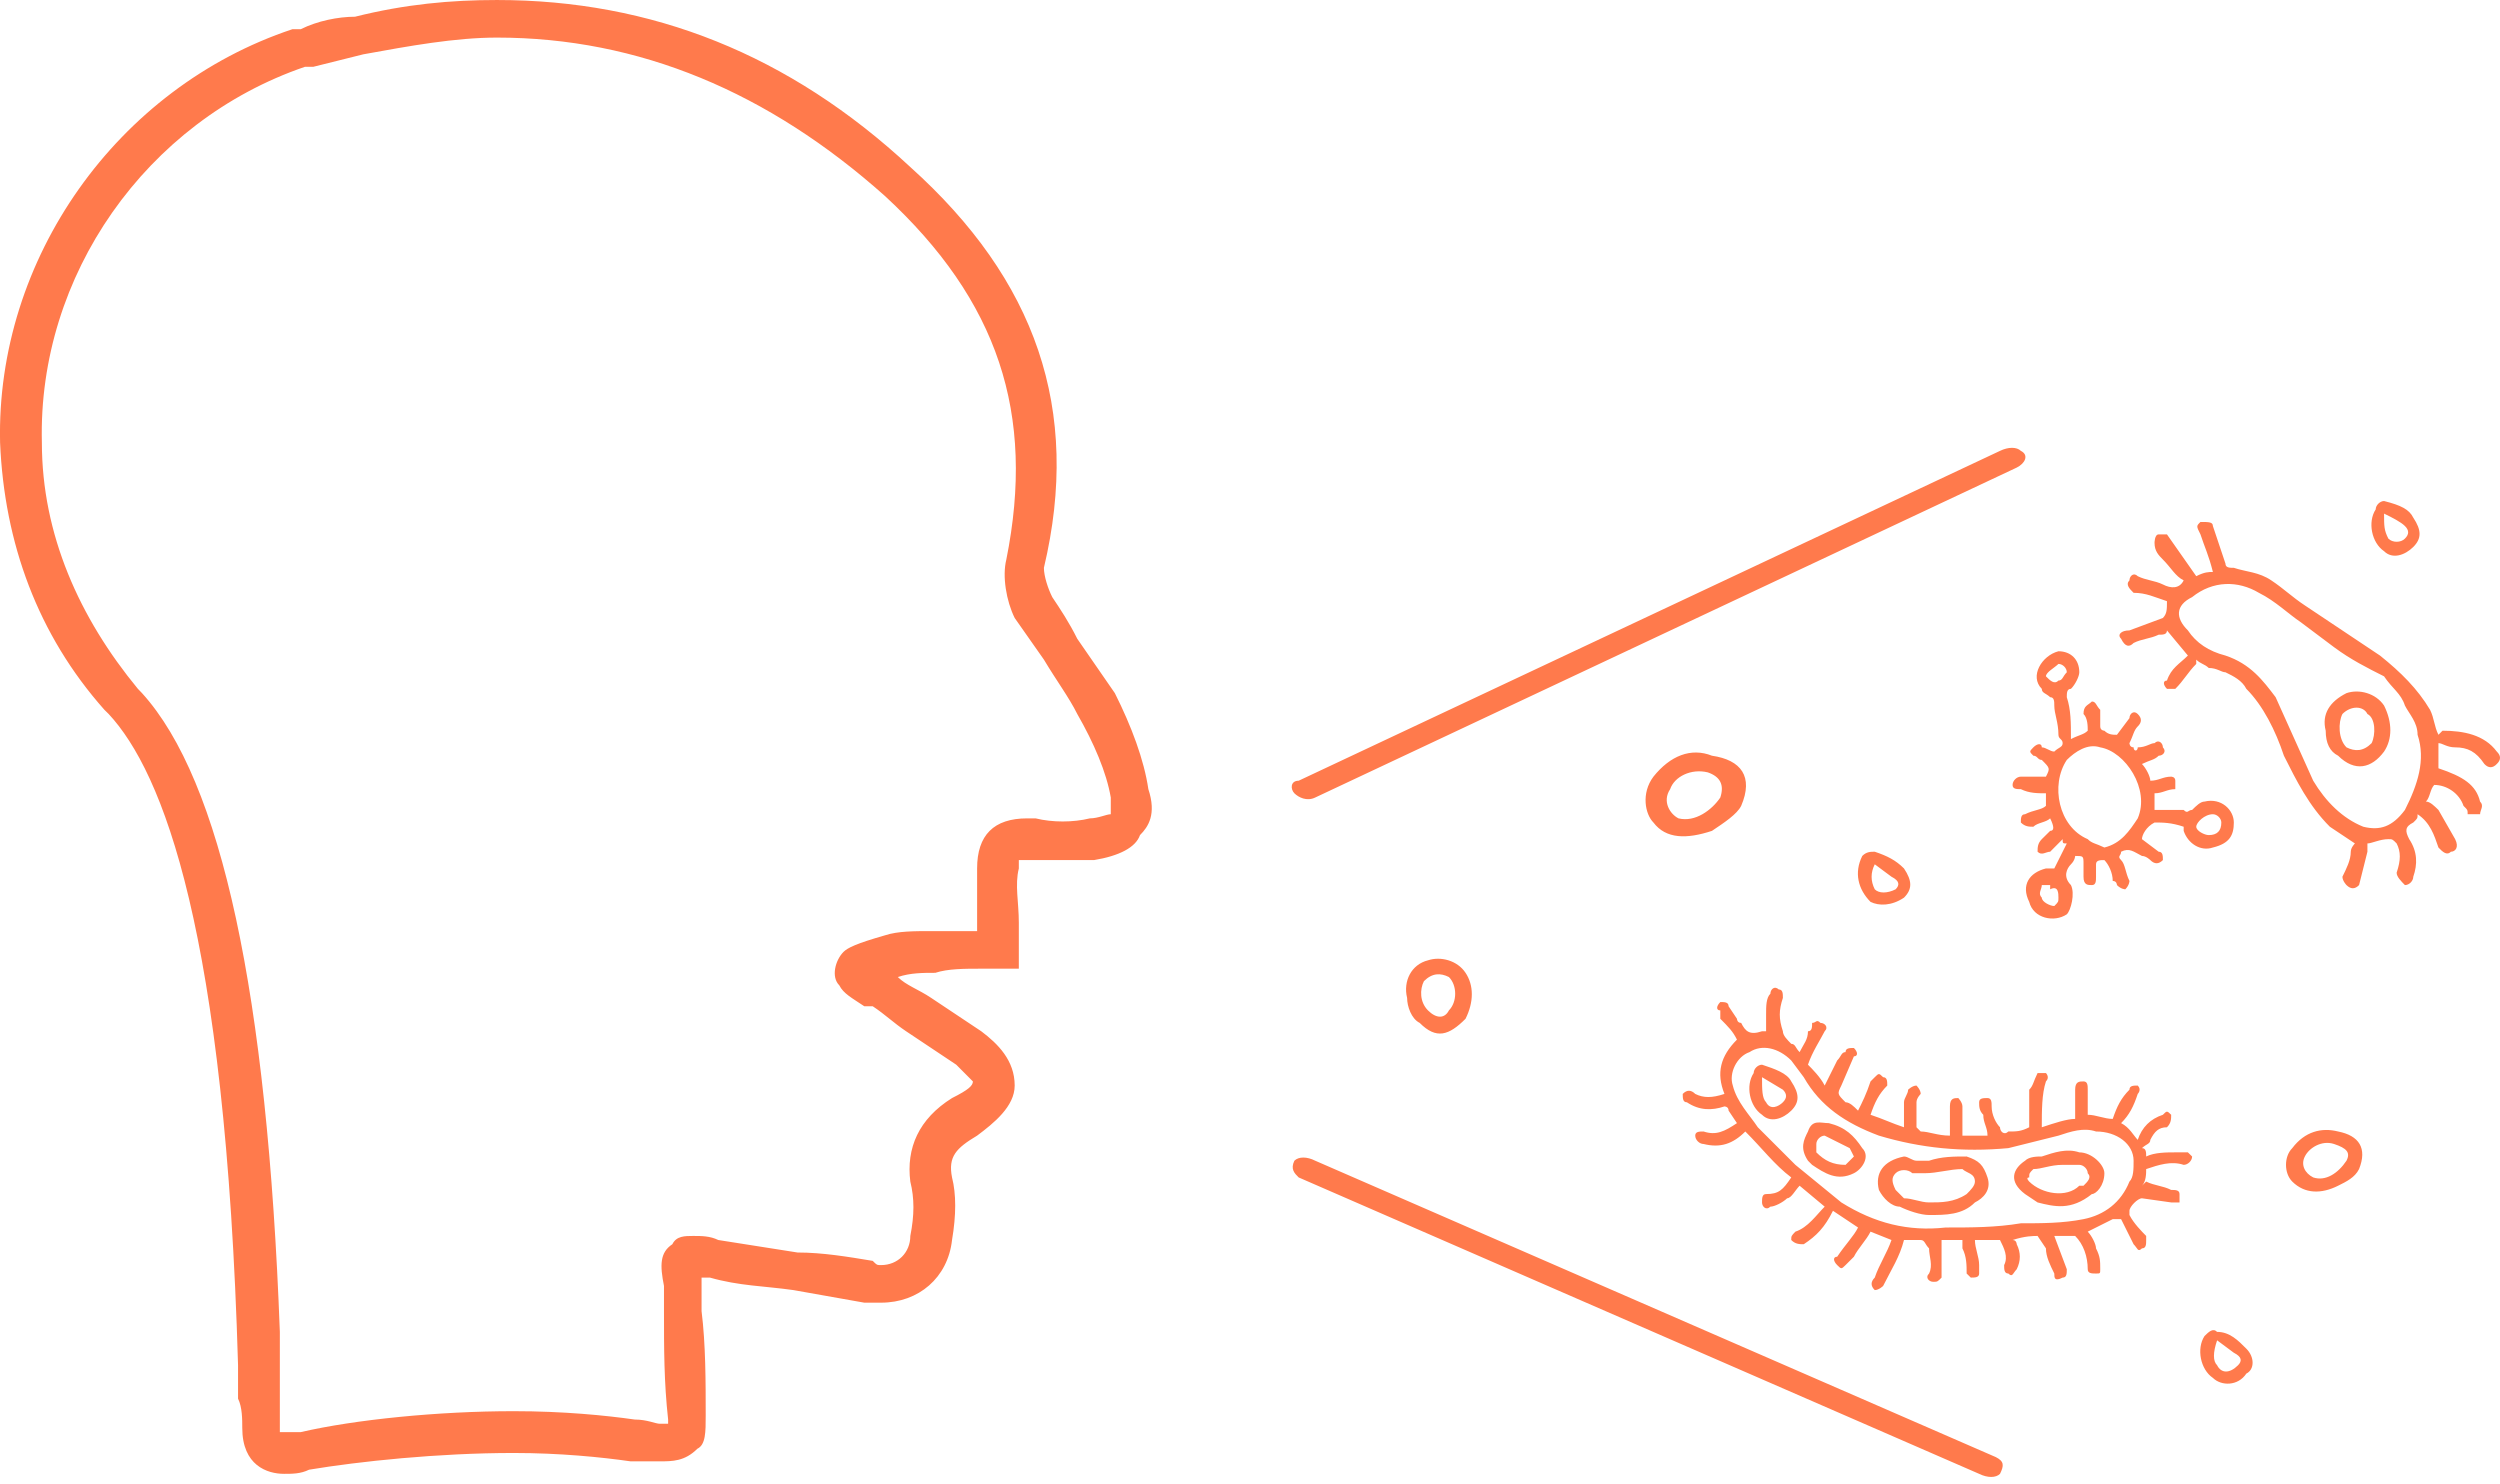 <svg width="50" height="29.688" version="1.1"
  xmlns="http://www.w3.org/2000/svg" viewBox="0 0 32 19">
  <path fill="#FF7A4C" transform="translate(0, 0)" d="M3.636,18.865C3.421,18.865,3.101,18.758,3.101,18.277C3.101,18.17,3.101,18.01,3.047,17.903C3.047,17.903,3.047,17.475,3.047,17.475C2.887,11.918,2.085,9.886,1.391,9.139C1.391,9.139,1.337,9.086,1.337,9.086C0.482,8.124,0.055,6.948,0.001,5.665C-0.052,3.313,1.498,1.122,3.742,0.374C3.742,0.374,3.849,0.374,3.849,0.374C4.063,0.267,4.33,0.214,4.544,0.214C5.185,0.053,5.773,0,6.361,0C8.339,0,10.101,0.695,11.652,2.138C13.256,3.581,13.843,5.238,13.362,7.268C13.362,7.375,13.415,7.536,13.469,7.643C13.576,7.803,13.682,7.962,13.789,8.176C13.789,8.176,14.27,8.872,14.27,8.872C14.484,9.298,14.644,9.727,14.699,10.101C14.805,10.422,14.699,10.582,14.592,10.689C14.537,10.848,14.324,10.956,14.003,11.009C14.003,11.009,13.041,11.009,13.041,11.009C13.041,11.009,13.041,11.116,13.041,11.116C12.988,11.329,13.041,11.544,13.041,11.811C13.041,11.811,13.041,12.399,13.041,12.399C13.041,12.399,12.56,12.399,12.56,12.399C12.346,12.399,12.133,12.399,11.972,12.452C11.812,12.452,11.652,12.452,11.492,12.506C11.598,12.612,11.759,12.665,11.919,12.773C11.919,12.773,12.56,13.2,12.56,13.2C12.774,13.361,12.988,13.574,12.988,13.895C12.988,14.162,12.721,14.376,12.507,14.536C12.24,14.696,12.133,14.803,12.186,15.071C12.24,15.284,12.24,15.552,12.186,15.872C12.133,16.353,11.759,16.674,11.278,16.674C11.278,16.674,11.063,16.674,11.063,16.674C11.063,16.674,10.156,16.513,10.156,16.513C9.782,16.46,9.461,16.46,9.087,16.353C9.087,16.353,8.98,16.353,8.98,16.353C8.98,16.353,8.98,16.782,8.98,16.782C9.033,17.208,9.033,17.689,9.033,18.117C9.033,18.331,9.033,18.492,8.926,18.544C8.765,18.705,8.606,18.705,8.446,18.705C8.446,18.705,8.071,18.705,8.071,18.705C7.696,18.651,7.163,18.598,6.575,18.598C5.612,18.598,4.598,18.705,3.956,18.812C3.849,18.865,3.742,18.865,3.636,18.865C3.636,18.865,3.636,18.865,3.636,18.865C3.636,18.865,3.636,18.865,3.636,18.865M3.582,18.331C3.582,18.331,3.636,18.331,3.636,18.331C3.636,18.331,3.849,18.331,3.849,18.331C4.544,18.17,5.612,18.063,6.575,18.063C7.215,18.063,7.751,18.117,8.125,18.17C8.284,18.17,8.391,18.224,8.446,18.224C8.446,18.224,8.552,18.224,8.552,18.224C8.552,18.224,8.552,18.17,8.552,18.17C8.499,17.689,8.499,17.263,8.499,16.782C8.499,16.782,8.499,16.46,8.499,16.46C8.446,16.193,8.446,16.032,8.606,15.926C8.658,15.82,8.765,15.82,8.873,15.82C8.98,15.82,9.087,15.82,9.194,15.872C9.194,15.872,10.209,16.032,10.209,16.032C10.53,16.032,10.85,16.086,11.171,16.139C11.224,16.193,11.224,16.193,11.278,16.193C11.492,16.193,11.652,16.032,11.652,15.82C11.705,15.552,11.705,15.338,11.652,15.124C11.598,14.696,11.759,14.322,12.186,14.055C12.4,13.948,12.453,13.895,12.453,13.842C12.453,13.842,12.4,13.788,12.24,13.628C12.24,13.628,11.598,13.2,11.598,13.2C11.438,13.093,11.331,12.986,11.171,12.88C11.171,12.88,11.063,12.88,11.063,12.88C10.904,12.773,10.797,12.719,10.743,12.612C10.636,12.506,10.69,12.292,10.797,12.184C10.85,12.132,10.957,12.078,11.331,11.971C11.492,11.918,11.705,11.918,11.919,11.918C11.919,11.918,12.507,11.918,12.507,11.918C12.507,11.918,12.507,11.811,12.507,11.811C12.507,11.811,12.507,11.116,12.507,11.116C12.507,10.689,12.721,10.475,13.148,10.475C13.148,10.475,13.256,10.475,13.256,10.475C13.469,10.528,13.736,10.528,13.95,10.475C14.056,10.475,14.163,10.422,14.218,10.422C14.218,10.422,14.218,10.208,14.218,10.208C14.163,9.886,14.003,9.512,13.789,9.139C13.682,8.924,13.522,8.711,13.362,8.443C13.362,8.443,12.988,7.91,12.988,7.91C12.881,7.695,12.827,7.375,12.881,7.162C13.256,5.291,12.774,3.848,11.331,2.512C9.835,1.176,8.177,0.481,6.361,0.481C5.827,0.481,5.239,0.588,4.651,0.695C4.651,0.695,4.01,0.855,4.01,0.855C4.01,0.855,3.903,0.855,3.903,0.855C1.872,1.55,0.482,3.527,0.536,5.665C0.536,6.84,1.017,7.91,1.765,8.817C1.765,8.817,1.818,8.872,1.818,8.872C2.834,9.993,3.421,12.719,3.582,17.048C3.582,17.048,3.582,17.475,3.582,17.475C3.582,17.475,3.582,18.277,3.582,18.277C3.582,18.277,3.582,18.331,3.582,18.331C3.582,18.331,3.582,18.331,3.582,18.331C3.582,18.331,3.582,18.331,3.582,18.331M16.568,10.154C16.516,10.101,16.516,9.993,16.623,9.993C16.623,9.993,25.6,5.771,25.6,5.771C25.707,5.719,25.814,5.719,25.867,5.771C25.974,5.825,25.921,5.932,25.814,5.985C25.814,5.985,16.835,10.208,16.835,10.208C16.729,10.26,16.623,10.208,16.568,10.154C16.568,10.154,16.568,10.154,16.568,10.154C16.568,10.154,16.568,10.154,16.568,10.154M16.568,14.857C16.516,14.964,16.568,15.017,16.623,15.071C16.623,15.071,25.333,18.865,25.333,18.865C25.44,18.918,25.547,18.918,25.6,18.865C25.653,18.758,25.653,18.705,25.547,18.651C25.547,18.651,16.835,14.857,16.835,14.857C16.729,14.803,16.623,14.803,16.568,14.857C16.568,14.857,16.568,14.857,16.568,14.857C16.568,14.857,16.568,14.857,16.568,14.857M18.011,12.773C17.958,12.559,18.065,12.345,18.278,12.292C18.439,12.238,18.653,12.292,18.759,12.452C18.866,12.612,18.866,12.826,18.759,13.04C18.546,13.254,18.385,13.307,18.172,13.093C18.065,13.04,18.011,12.88,18.011,12.773C18.011,12.773,18.011,12.773,18.011,12.773C18.011,12.773,18.011,12.773,18.011,12.773M18.546,12.506C18.439,12.452,18.333,12.452,18.226,12.559C18.172,12.665,18.172,12.826,18.278,12.933C18.385,13.04,18.492,13.04,18.546,12.933C18.653,12.826,18.653,12.612,18.546,12.506C18.546,12.506,18.546,12.506,18.546,12.506C18.546,12.506,18.546,12.506,18.546,12.506M21.913,10.635C21.592,10.741,21.325,10.741,21.164,10.528C21.058,10.422,21.004,10.154,21.164,9.941C21.378,9.673,21.645,9.566,21.913,9.673C22.287,9.727,22.447,9.941,22.287,10.315C22.233,10.422,22.073,10.528,21.913,10.635C21.913,10.635,21.913,10.635,21.913,10.635C21.913,10.635,21.913,10.635,21.913,10.635M21.378,10.101C21.272,10.26,21.378,10.422,21.485,10.475C21.699,10.528,21.913,10.367,22.02,10.208C22.073,10.047,22.02,9.941,21.859,9.886C21.645,9.834,21.432,9.941,21.378,10.101C21.378,10.101,21.378,10.101,21.378,10.101C21.378,10.101,21.378,10.101,21.378,10.101M25.119,15.872C25.119,15.872,24.852,15.872,24.852,15.872C24.852,15.872,24.852,16.193,24.852,16.193C24.852,16.193,24.852,16.353,24.852,16.353C24.799,16.407,24.799,16.407,24.745,16.407C24.692,16.407,24.638,16.353,24.692,16.301C24.745,16.193,24.692,16.086,24.692,15.979C24.638,15.926,24.638,15.872,24.585,15.872C24.585,15.872,24.371,15.872,24.371,15.872C24.317,16.086,24.211,16.246,24.104,16.46C24.104,16.46,24.05,16.513,23.997,16.513C23.943,16.46,23.943,16.407,23.997,16.353C24.05,16.193,24.157,16.032,24.211,15.872C24.211,15.872,23.943,15.765,23.943,15.765C23.89,15.872,23.783,15.979,23.73,16.086C23.73,16.086,23.623,16.193,23.623,16.193C23.569,16.246,23.569,16.246,23.516,16.193C23.462,16.139,23.462,16.086,23.516,16.086C23.623,15.926,23.73,15.82,23.783,15.712C23.783,15.712,23.462,15.498,23.462,15.498C23.356,15.712,23.249,15.82,23.088,15.926C23.035,15.926,22.981,15.926,22.928,15.872C22.928,15.82,22.928,15.82,22.981,15.765C23.142,15.712,23.249,15.552,23.356,15.445C23.356,15.445,23.035,15.177,23.035,15.177C22.981,15.231,22.928,15.338,22.875,15.338C22.821,15.391,22.714,15.445,22.661,15.445C22.606,15.498,22.554,15.445,22.554,15.391C22.554,15.338,22.554,15.284,22.606,15.284C22.768,15.284,22.821,15.231,22.928,15.071C22.714,14.91,22.554,14.696,22.34,14.483C22.18,14.643,22.02,14.696,21.806,14.643C21.752,14.643,21.699,14.59,21.699,14.536C21.699,14.483,21.752,14.483,21.806,14.483C21.966,14.536,22.073,14.483,22.233,14.376C22.233,14.376,22.126,14.216,22.126,14.216C22.126,14.162,22.073,14.162,22.073,14.162C21.913,14.216,21.752,14.216,21.592,14.109C21.539,14.109,21.539,14.055,21.539,14.002C21.592,13.948,21.645,13.948,21.699,14.002C21.806,14.055,21.913,14.055,22.073,14.002C21.966,13.735,22.02,13.521,22.233,13.307C22.18,13.2,22.126,13.147,22.02,13.04C22.02,13.04,22.02,12.933,22.02,12.933C21.966,12.933,21.966,12.88,22.02,12.826C22.073,12.826,22.126,12.826,22.126,12.88C22.126,12.88,22.233,13.04,22.233,13.04C22.233,13.04,22.233,13.093,22.287,13.093C22.34,13.2,22.394,13.254,22.554,13.2C22.554,13.2,22.606,13.2,22.606,13.2C22.606,13.2,22.606,12.986,22.606,12.986C22.606,12.88,22.606,12.773,22.661,12.719C22.661,12.665,22.714,12.612,22.768,12.665C22.821,12.665,22.821,12.719,22.821,12.773C22.768,12.933,22.768,13.04,22.821,13.2C22.821,13.254,22.875,13.307,22.928,13.361C22.981,13.361,22.981,13.414,23.035,13.467C23.088,13.361,23.142,13.307,23.142,13.2C23.195,13.2,23.195,13.147,23.195,13.093C23.249,13.093,23.249,13.04,23.302,13.093C23.356,13.093,23.409,13.147,23.356,13.2C23.302,13.307,23.195,13.467,23.142,13.628C23.195,13.681,23.302,13.788,23.356,13.895C23.356,13.895,23.516,13.574,23.516,13.574C23.569,13.521,23.569,13.467,23.623,13.467C23.623,13.414,23.676,13.414,23.73,13.414C23.783,13.467,23.783,13.521,23.73,13.521C23.73,13.521,23.569,13.895,23.569,13.895C23.516,14.002,23.516,14.002,23.623,14.109C23.676,14.109,23.73,14.162,23.783,14.216C23.837,14.109,23.89,14.002,23.943,13.842C23.943,13.842,23.997,13.788,23.997,13.788C24.05,13.735,24.05,13.735,24.104,13.788C24.157,13.788,24.157,13.842,24.157,13.895C24.05,14.002,23.997,14.109,23.943,14.269C24.104,14.322,24.211,14.376,24.371,14.429C24.371,14.429,24.371,14.109,24.371,14.109C24.371,14.055,24.424,14.002,24.424,13.948C24.424,13.948,24.478,13.895,24.531,13.895C24.531,13.895,24.585,13.948,24.585,14.002C24.585,14.002,24.531,14.055,24.531,14.109C24.531,14.109,24.531,14.429,24.531,14.429C24.531,14.429,24.585,14.483,24.585,14.483C24.692,14.483,24.799,14.536,24.959,14.536C24.959,14.536,24.959,14.162,24.959,14.162C24.959,14.055,25.012,14.055,25.066,14.055C25.066,14.055,25.119,14.109,25.119,14.162C25.119,14.162,25.119,14.536,25.119,14.536C25.119,14.536,25.44,14.536,25.44,14.536C25.44,14.429,25.386,14.376,25.386,14.269C25.333,14.216,25.333,14.162,25.333,14.109C25.333,14.055,25.386,14.055,25.44,14.055C25.493,14.055,25.493,14.109,25.493,14.162C25.493,14.269,25.547,14.376,25.6,14.429C25.6,14.483,25.653,14.536,25.707,14.483C25.814,14.483,25.867,14.483,25.974,14.429C25.974,14.429,25.974,13.948,25.974,13.948C26.027,13.895,26.027,13.842,26.081,13.735C26.081,13.735,26.188,13.735,26.188,13.735C26.188,13.735,26.242,13.788,26.188,13.842C26.135,14.002,26.135,14.216,26.135,14.429C26.295,14.376,26.455,14.322,26.562,14.322C26.562,14.322,26.562,13.948,26.562,13.948C26.562,13.842,26.615,13.842,26.669,13.842C26.723,13.842,26.723,13.895,26.723,13.948C26.723,13.948,26.723,14.269,26.723,14.269C26.829,14.269,26.936,14.322,27.043,14.322C27.097,14.162,27.15,14.055,27.257,13.948C27.257,13.895,27.31,13.895,27.363,13.895C27.417,13.948,27.363,14.002,27.363,14.002C27.31,14.162,27.257,14.269,27.15,14.376C27.257,14.429,27.31,14.536,27.363,14.59C27.417,14.429,27.524,14.322,27.685,14.269C27.737,14.216,27.737,14.216,27.791,14.269C27.791,14.322,27.791,14.376,27.737,14.429C27.631,14.429,27.578,14.483,27.524,14.59C27.524,14.643,27.471,14.643,27.417,14.696C27.471,14.696,27.471,14.75,27.471,14.803C27.578,14.75,27.737,14.75,27.844,14.75C27.844,14.75,28.005,14.75,28.005,14.75C28.005,14.75,28.059,14.803,28.059,14.803C28.059,14.857,28.005,14.91,27.951,14.91C27.791,14.857,27.631,14.91,27.471,14.964C27.471,15.017,27.471,15.124,27.417,15.177C27.417,15.177,27.471,15.124,27.471,15.124C27.578,15.177,27.685,15.177,27.791,15.231C27.844,15.231,27.898,15.231,27.898,15.284C27.898,15.284,27.898,15.391,27.898,15.391C27.898,15.391,27.791,15.391,27.791,15.391C27.791,15.391,27.417,15.338,27.417,15.338C27.363,15.338,27.257,15.445,27.257,15.498C27.257,15.498,27.257,15.552,27.257,15.552C27.31,15.658,27.417,15.765,27.471,15.82C27.471,15.82,27.471,15.872,27.471,15.872C27.471,15.926,27.471,15.979,27.417,15.979C27.363,16.032,27.363,15.979,27.31,15.926C27.31,15.926,27.15,15.605,27.15,15.605C27.15,15.605,27.043,15.605,27.043,15.605C27.043,15.605,26.723,15.765,26.723,15.765C26.776,15.82,26.829,15.926,26.829,15.979C26.883,16.086,26.883,16.139,26.883,16.246C26.883,16.301,26.883,16.301,26.829,16.301C26.776,16.301,26.723,16.301,26.723,16.246C26.723,16.086,26.669,15.926,26.562,15.82C26.562,15.82,26.508,15.82,26.508,15.82C26.508,15.82,26.295,15.82,26.295,15.82C26.295,15.82,26.455,16.246,26.455,16.246C26.455,16.301,26.455,16.353,26.402,16.353C26.295,16.407,26.295,16.353,26.295,16.301C26.242,16.193,26.188,16.086,26.188,15.979C26.188,15.979,26.081,15.82,26.081,15.82C26.027,15.82,25.921,15.82,25.761,15.872C25.814,15.872,25.814,15.926,25.814,15.926C25.867,16.032,25.867,16.139,25.814,16.246C25.761,16.301,25.761,16.353,25.707,16.301C25.653,16.301,25.653,16.246,25.653,16.193C25.707,16.086,25.653,15.979,25.6,15.872C25.6,15.872,25.279,15.872,25.279,15.872C25.279,15.979,25.333,16.086,25.333,16.193C25.333,16.193,25.333,16.301,25.333,16.301C25.333,16.353,25.279,16.353,25.226,16.353C25.226,16.353,25.173,16.301,25.173,16.301C25.173,16.193,25.173,16.086,25.119,15.979C25.119,15.979,25.119,15.872,25.119,15.872C25.119,15.872,25.119,15.872,25.119,15.872C25.119,15.872,25.119,15.872,25.119,15.872M22.928,13.574C22.768,13.414,22.554,13.361,22.394,13.467C22.233,13.521,22.126,13.735,22.18,13.895C22.233,14.109,22.394,14.269,22.5,14.429C22.661,14.59,22.821,14.75,22.981,14.91C22.981,14.91,23.569,15.391,23.569,15.391C23.997,15.658,24.424,15.765,24.905,15.712C25.226,15.712,25.547,15.712,25.867,15.658C26.135,15.658,26.402,15.658,26.669,15.605C26.936,15.552,27.15,15.391,27.257,15.124C27.31,15.071,27.31,14.964,27.31,14.857C27.31,14.643,27.097,14.483,26.829,14.483C26.669,14.429,26.508,14.483,26.348,14.536C26.348,14.536,25.707,14.696,25.707,14.696C25.119,14.75,24.585,14.696,24.05,14.536C23.623,14.376,23.302,14.162,23.088,13.788C23.088,13.788,22.928,13.574,22.928,13.574C22.928,13.574,22.928,13.574,22.928,13.574C22.928,13.574,22.928,13.574,22.928,13.574M22.928,13.842C23.035,14.002,23.035,14.109,22.928,14.216C22.821,14.322,22.661,14.376,22.554,14.269C22.394,14.162,22.34,13.895,22.447,13.735C22.447,13.681,22.5,13.628,22.554,13.628C22.714,13.681,22.875,13.735,22.928,13.842C22.928,13.842,22.928,13.842,22.928,13.842C22.928,13.842,22.928,13.842,22.928,13.842M22.554,13.788C22.554,13.948,22.554,14.055,22.606,14.109C22.661,14.216,22.768,14.162,22.821,14.109C22.875,14.055,22.875,14.002,22.821,13.948C22.821,13.948,22.554,13.788,22.554,13.788C22.554,13.788,22.554,13.788,22.554,13.788C22.554,13.788,22.554,13.788,22.554,13.788M23.142,14.857C23.035,14.696,23.088,14.59,23.142,14.483C23.195,14.322,23.302,14.376,23.409,14.376C23.623,14.429,23.73,14.536,23.837,14.696C23.943,14.803,23.837,14.964,23.73,15.017C23.516,15.124,23.356,15.017,23.195,14.91C23.195,14.91,23.142,14.857,23.142,14.857C23.142,14.857,23.142,14.857,23.142,14.857C23.142,14.857,23.142,14.857,23.142,14.857M23.249,14.75C23.356,14.857,23.462,14.91,23.623,14.91C23.623,14.91,23.73,14.803,23.73,14.803C23.73,14.803,23.676,14.696,23.676,14.696C23.676,14.696,23.356,14.536,23.356,14.536C23.302,14.536,23.249,14.59,23.249,14.643C23.249,14.643,23.249,14.75,23.249,14.75C23.249,14.75,23.249,14.75,23.249,14.75C23.249,14.75,23.249,14.75,23.249,14.75M24.371,11.116C24.478,11.276,24.478,11.383,24.371,11.49C24.211,11.597,24.05,11.597,23.943,11.544C23.783,11.383,23.73,11.17,23.837,10.956C23.89,10.902,23.943,10.902,23.997,10.902C24.157,10.956,24.264,11.009,24.371,11.116C24.371,11.116,24.371,11.116,24.371,11.116C24.371,11.116,24.371,11.116,24.371,11.116M23.997,11.063C23.943,11.17,23.943,11.276,23.997,11.383C24.05,11.437,24.157,11.437,24.264,11.383C24.317,11.329,24.317,11.276,24.211,11.222C24.211,11.222,23.997,11.063,23.997,11.063C23.997,11.063,23.997,11.063,23.997,11.063C23.997,11.063,23.997,11.063,23.997,11.063M25.279,15.391C25.119,15.552,24.905,15.552,24.692,15.552C24.585,15.552,24.424,15.498,24.317,15.445C24.211,15.445,24.104,15.338,24.05,15.231C23.997,15.017,24.104,14.857,24.371,14.803C24.424,14.803,24.478,14.857,24.531,14.857C24.531,14.857,24.692,14.857,24.692,14.857C24.852,14.803,25.012,14.803,25.173,14.803C25.333,14.857,25.386,14.91,25.44,15.071C25.493,15.231,25.386,15.338,25.279,15.391C25.279,15.391,25.279,15.391,25.279,15.391C25.279,15.391,25.279,15.391,25.279,15.391M25.173,15.284C25.226,15.231,25.279,15.177,25.279,15.124C25.279,15.017,25.173,15.017,25.119,14.964C24.959,14.964,24.799,15.017,24.638,15.017C24.638,15.017,24.478,15.017,24.478,15.017C24.424,14.964,24.317,14.964,24.264,15.017C24.211,15.071,24.211,15.124,24.264,15.231C24.264,15.231,24.371,15.338,24.371,15.338C24.478,15.338,24.585,15.391,24.692,15.391C24.852,15.391,25.012,15.391,25.173,15.284C25.173,15.284,25.173,15.284,25.173,15.284C25.173,15.284,25.173,15.284,25.173,15.284M27.631,10.902C27.685,10.902,27.685,10.956,27.685,11.009C27.631,11.063,27.578,11.063,27.524,11.009C27.524,11.009,27.471,10.956,27.417,10.956C27.31,10.902,27.257,10.848,27.15,10.902C27.15,10.956,27.097,10.956,27.15,11.009C27.204,11.063,27.204,11.17,27.257,11.276C27.257,11.276,27.257,11.329,27.204,11.383C27.204,11.383,27.15,11.383,27.097,11.329C27.097,11.329,27.097,11.276,27.043,11.276C27.043,11.17,26.989,11.063,26.936,11.009C26.883,11.009,26.829,11.009,26.829,11.063C26.829,11.063,26.829,11.222,26.829,11.222C26.829,11.276,26.829,11.329,26.776,11.329C26.723,11.329,26.669,11.329,26.669,11.222C26.669,11.222,26.669,11.063,26.669,11.063C26.669,10.956,26.669,10.956,26.562,10.956C26.562,10.956,26.562,11.009,26.508,11.063C26.455,11.116,26.402,11.222,26.508,11.329C26.562,11.437,26.508,11.651,26.455,11.703C26.295,11.811,26.027,11.757,25.974,11.544C25.867,11.329,25.974,11.17,26.188,11.116C26.188,11.116,26.295,11.116,26.295,11.116C26.295,11.116,26.455,10.796,26.455,10.796C26.402,10.796,26.402,10.796,26.402,10.741C26.402,10.741,26.242,10.902,26.242,10.902C26.188,10.902,26.135,10.956,26.081,10.902C26.081,10.848,26.081,10.796,26.135,10.741C26.135,10.741,26.242,10.635,26.242,10.635C26.295,10.635,26.295,10.582,26.242,10.475C26.188,10.528,26.081,10.528,26.027,10.582C25.974,10.582,25.921,10.582,25.867,10.528C25.867,10.475,25.867,10.422,25.921,10.422C26.027,10.367,26.135,10.367,26.188,10.315C26.188,10.315,26.188,10.154,26.188,10.154C26.081,10.154,25.974,10.154,25.867,10.101C25.814,10.101,25.761,10.101,25.761,10.047C25.761,9.993,25.814,9.941,25.867,9.941C25.867,9.941,26.188,9.941,26.188,9.941C26.242,9.834,26.242,9.834,26.135,9.727C26.081,9.727,26.081,9.673,26.027,9.673C25.974,9.62,25.974,9.62,26.027,9.566C26.081,9.512,26.135,9.512,26.135,9.566C26.188,9.566,26.242,9.62,26.295,9.62C26.348,9.566,26.402,9.566,26.402,9.512C26.402,9.46,26.348,9.46,26.348,9.405C26.348,9.246,26.295,9.139,26.295,9.031C26.295,8.979,26.295,8.924,26.242,8.924C26.188,8.872,26.135,8.872,26.135,8.817C25.974,8.657,26.135,8.391,26.348,8.336C26.508,8.336,26.615,8.443,26.615,8.605C26.615,8.657,26.562,8.765,26.508,8.817C26.455,8.817,26.455,8.872,26.455,8.924C26.508,9.086,26.508,9.246,26.508,9.46C26.615,9.405,26.669,9.405,26.723,9.353C26.723,9.298,26.723,9.192,26.669,9.139C26.669,9.031,26.723,9.031,26.776,8.979C26.829,8.979,26.829,9.031,26.883,9.086C26.883,9.086,26.883,9.298,26.883,9.298C26.883,9.353,26.936,9.353,26.936,9.353C26.989,9.405,27.043,9.405,27.097,9.405C27.097,9.405,27.257,9.192,27.257,9.192C27.257,9.139,27.31,9.086,27.363,9.139C27.417,9.192,27.417,9.246,27.363,9.298C27.31,9.353,27.31,9.405,27.257,9.512C27.257,9.512,27.257,9.566,27.31,9.566C27.31,9.62,27.363,9.62,27.363,9.566C27.471,9.566,27.524,9.512,27.578,9.512C27.631,9.46,27.685,9.512,27.685,9.566C27.737,9.62,27.685,9.673,27.631,9.673C27.578,9.727,27.524,9.727,27.417,9.779C27.471,9.834,27.524,9.941,27.524,9.993C27.631,9.993,27.685,9.941,27.791,9.941C27.791,9.941,27.844,9.941,27.844,9.993C27.844,9.993,27.844,10.101,27.844,10.101C27.737,10.101,27.685,10.154,27.578,10.154C27.578,10.154,27.578,10.367,27.578,10.367C27.578,10.367,27.951,10.367,27.951,10.367C28.005,10.422,28.005,10.367,28.059,10.367C28.112,10.315,28.166,10.26,28.218,10.26C28.433,10.208,28.593,10.367,28.593,10.528C28.593,10.689,28.54,10.796,28.325,10.848C28.166,10.902,28.005,10.796,27.951,10.635C27.951,10.635,27.951,10.582,27.951,10.582C27.791,10.528,27.685,10.528,27.578,10.528C27.471,10.582,27.417,10.689,27.417,10.741C27.417,10.741,27.631,10.902,27.631,10.902C27.631,10.902,27.631,10.902,27.631,10.902C27.631,10.902,27.631,10.902,27.631,10.902M26.776,15.284C26.508,15.498,26.295,15.445,26.081,15.391C26.081,15.391,25.921,15.284,25.921,15.284C25.707,15.124,25.761,14.964,25.921,14.857C25.974,14.803,26.081,14.803,26.135,14.803C26.295,14.75,26.455,14.696,26.615,14.75C26.776,14.75,26.936,14.91,26.936,15.017C26.936,15.177,26.829,15.284,26.776,15.284C26.776,15.284,26.776,15.284,26.776,15.284C26.776,15.284,26.776,15.284,26.776,15.284M26.669,15.177C26.723,15.124,26.776,15.071,26.723,15.017C26.723,14.964,26.669,14.91,26.615,14.91C26.615,14.91,26.402,14.91,26.402,14.91C26.242,14.91,26.135,14.964,26.027,14.964C25.974,15.017,25.974,15.017,25.974,15.071C25.921,15.071,25.974,15.124,25.974,15.124C26.135,15.284,26.455,15.338,26.615,15.177C26.615,15.177,26.669,15.177,26.669,15.177C26.669,15.177,26.669,15.177,26.669,15.177C26.669,15.177,26.669,15.177,26.669,15.177M26.242,11.383C26.242,11.383,26.242,11.329,26.242,11.329C26.242,11.329,26.135,11.329,26.135,11.329C26.135,11.383,26.081,11.437,26.135,11.49C26.135,11.544,26.242,11.597,26.295,11.597C26.348,11.544,26.348,11.544,26.348,11.49C26.348,11.437,26.348,11.329,26.242,11.383C26.242,11.383,26.242,11.383,26.242,11.383C26.242,11.383,26.242,11.383,26.242,11.383M26.348,8.711C26.402,8.711,26.402,8.657,26.455,8.605C26.455,8.55,26.402,8.498,26.348,8.498C26.295,8.55,26.188,8.605,26.188,8.657C26.242,8.711,26.295,8.765,26.348,8.711C26.348,8.711,26.348,8.711,26.348,8.711C26.348,8.711,26.348,8.711,26.348,8.711M27.363,10.475C27.524,10.101,27.204,9.62,26.883,9.566C26.723,9.512,26.562,9.62,26.455,9.727C26.242,10.047,26.348,10.582,26.723,10.741C26.776,10.796,26.829,10.796,26.936,10.848C27.15,10.796,27.257,10.635,27.363,10.475C27.363,10.475,27.363,10.475,27.363,10.475C27.363,10.475,27.363,10.475,27.363,10.475M31.212,9.834C31.533,9.941,31.693,10.047,31.745,10.26C31.8,10.315,31.745,10.367,31.745,10.422C31.745,10.422,31.586,10.422,31.586,10.422C31.586,10.367,31.586,10.367,31.533,10.315C31.479,10.154,31.319,10.047,31.158,10.047C31.105,10.101,31.105,10.208,31.052,10.26C31.105,10.26,31.158,10.315,31.212,10.367C31.212,10.367,31.426,10.741,31.426,10.741C31.479,10.848,31.426,10.902,31.371,10.902C31.319,10.956,31.264,10.902,31.212,10.848C31.158,10.689,31.105,10.528,30.945,10.422C30.945,10.475,30.945,10.475,30.89,10.528C30.783,10.582,30.783,10.635,30.838,10.741C30.945,10.902,30.945,11.063,30.89,11.222C30.89,11.276,30.838,11.329,30.783,11.329C30.731,11.276,30.677,11.222,30.677,11.17C30.731,11.009,30.731,10.902,30.677,10.796C30.623,10.741,30.623,10.741,30.571,10.741C30.464,10.741,30.357,10.796,30.303,10.796C30.303,10.796,30.303,10.902,30.303,10.902C30.303,10.902,30.196,11.329,30.196,11.329C30.143,11.383,30.09,11.383,30.035,11.329C30.035,11.329,29.983,11.276,29.983,11.222C30.035,11.116,30.09,11.009,30.09,10.902C30.09,10.848,30.143,10.796,30.143,10.796C30.143,10.796,29.822,10.582,29.822,10.582C29.554,10.315,29.395,9.993,29.234,9.673C29.128,9.353,28.967,9.031,28.753,8.817C28.699,8.711,28.593,8.657,28.486,8.605C28.433,8.605,28.379,8.55,28.272,8.55C28.218,8.498,28.166,8.498,28.112,8.443C28.112,8.443,28.112,8.498,28.112,8.498C28.005,8.605,27.951,8.711,27.844,8.817C27.844,8.817,27.737,8.817,27.737,8.817C27.685,8.765,27.685,8.711,27.737,8.711C27.791,8.55,27.898,8.498,28.005,8.391C28.005,8.391,27.737,8.069,27.737,8.069C27.737,8.124,27.685,8.124,27.631,8.124C27.524,8.176,27.417,8.176,27.31,8.23C27.257,8.284,27.204,8.284,27.15,8.176C27.097,8.124,27.15,8.069,27.257,8.069C27.257,8.069,27.685,7.91,27.685,7.91C27.737,7.855,27.737,7.803,27.737,7.695C27.578,7.643,27.471,7.588,27.31,7.588C27.257,7.536,27.204,7.481,27.257,7.429C27.257,7.375,27.31,7.321,27.363,7.375C27.471,7.429,27.578,7.429,27.685,7.481C27.791,7.536,27.898,7.536,27.951,7.429C27.844,7.375,27.791,7.268,27.685,7.162C27.631,7.107,27.578,7.055,27.578,6.948C27.578,6.948,27.578,6.84,27.631,6.84C27.631,6.84,27.737,6.84,27.737,6.84C27.737,6.84,28.112,7.375,28.112,7.375C28.218,7.321,28.272,7.321,28.325,7.321C28.272,7.107,28.218,7.001,28.166,6.84C28.112,6.733,28.112,6.733,28.166,6.681C28.272,6.681,28.325,6.681,28.325,6.733C28.325,6.733,28.486,7.214,28.486,7.214C28.486,7.268,28.54,7.268,28.593,7.268C28.753,7.321,28.914,7.321,29.073,7.429C29.234,7.536,29.341,7.643,29.502,7.749C29.502,7.749,30.464,8.391,30.464,8.391C30.731,8.605,30.945,8.817,31.105,9.086C31.158,9.192,31.158,9.298,31.212,9.405C31.212,9.405,31.264,9.353,31.264,9.353C31.533,9.353,31.8,9.405,31.959,9.62C32.014,9.673,32.014,9.727,31.959,9.779C31.907,9.834,31.852,9.834,31.8,9.779C31.693,9.62,31.586,9.566,31.426,9.566C31.319,9.566,31.264,9.512,31.212,9.512C31.212,9.512,31.212,9.834,31.212,9.834C31.212,9.834,31.212,9.834,31.212,9.834C31.212,9.834,31.212,9.834,31.212,9.834M29.447,7.962C29.287,7.855,29.128,7.695,28.914,7.588C28.647,7.429,28.325,7.429,28.059,7.643C27.844,7.749,27.844,7.91,28.005,8.069C28.112,8.23,28.272,8.336,28.486,8.391C28.807,8.498,28.967,8.711,29.128,8.924C29.128,8.924,29.609,9.993,29.609,9.993C29.769,10.26,29.983,10.475,30.25,10.582C30.464,10.635,30.623,10.582,30.783,10.367C30.945,10.047,31.052,9.727,30.945,9.405C30.945,9.246,30.838,9.139,30.783,9.031C30.731,8.872,30.623,8.817,30.516,8.657C30.303,8.55,30.09,8.443,29.876,8.284C29.876,8.284,29.447,7.962,29.447,7.962C29.447,7.962,29.447,7.962,29.447,7.962C29.447,7.962,29.447,7.962,29.447,7.962M28.433,10.528C28.433,10.475,28.379,10.422,28.325,10.422C28.218,10.422,28.112,10.528,28.112,10.582C28.112,10.635,28.218,10.689,28.272,10.689C28.379,10.689,28.433,10.635,28.433,10.528C28.433,10.528,28.433,10.528,28.433,10.528C28.433,10.528,28.433,10.528,28.433,10.528M28.753,17.263C28.86,17.369,28.86,17.529,28.753,17.582C28.647,17.743,28.433,17.743,28.325,17.637C28.166,17.529,28.112,17.263,28.218,17.101C28.272,17.048,28.325,16.994,28.379,17.048C28.54,17.048,28.647,17.156,28.753,17.263C28.753,17.263,28.753,17.263,28.753,17.263C28.753,17.263,28.753,17.263,28.753,17.263M28.379,17.156C28.325,17.315,28.325,17.422,28.379,17.475C28.433,17.582,28.54,17.582,28.647,17.475C28.699,17.422,28.699,17.369,28.593,17.315C28.593,17.315,28.379,17.156,28.379,17.156C28.379,17.156,28.379,17.156,28.379,17.156C28.379,17.156,28.379,17.156,28.379,17.156M29.928,15.177C29.715,15.284,29.502,15.284,29.341,15.124C29.234,15.017,29.234,14.803,29.341,14.696C29.502,14.483,29.715,14.429,29.928,14.483C30.196,14.536,30.303,14.696,30.196,14.964C30.143,15.071,30.035,15.124,29.928,15.177C29.928,15.177,29.928,15.177,29.928,15.177C29.928,15.177,29.928,15.177,29.928,15.177M29.502,14.803C29.447,14.91,29.502,15.017,29.609,15.071C29.769,15.124,29.928,15.017,30.035,14.857C30.09,14.75,30.035,14.696,29.876,14.643C29.715,14.59,29.554,14.696,29.502,14.803C29.502,14.803,29.502,14.803,29.502,14.803C29.502,14.803,29.502,14.803,29.502,14.803M29.769,9.353C29.715,9.139,29.822,8.979,30.035,8.872C30.196,8.817,30.409,8.872,30.516,9.031C30.623,9.246,30.623,9.46,30.516,9.62C30.357,9.834,30.143,9.886,29.928,9.673C29.822,9.62,29.769,9.512,29.769,9.353C29.769,9.353,29.769,9.353,29.769,9.353C29.769,9.353,29.769,9.353,29.769,9.353M30.303,9.139C30.25,9.031,30.09,9.031,29.983,9.139C29.928,9.246,29.928,9.46,30.035,9.566C30.143,9.62,30.25,9.62,30.357,9.512C30.409,9.405,30.409,9.192,30.303,9.139C30.303,9.139,30.303,9.139,30.303,9.139C30.303,9.139,30.303,9.139,30.303,9.139M30.89,6.626C30.997,6.787,30.997,6.894,30.89,7.001C30.783,7.107,30.623,7.162,30.516,7.055C30.357,6.948,30.303,6.681,30.409,6.52C30.409,6.467,30.464,6.413,30.516,6.413C30.731,6.467,30.838,6.52,30.89,6.626C30.89,6.626,30.89,6.626,30.89,6.626C30.89,6.626,30.89,6.626,30.89,6.626M30.516,6.574C30.516,6.733,30.516,6.787,30.571,6.894C30.623,6.948,30.731,6.948,30.783,6.894C30.838,6.84,30.838,6.787,30.783,6.733C30.731,6.681,30.623,6.626,30.516,6.574C30.516,6.574,30.516,6.574,30.516,6.574C30.516,6.574,30.516,6.574,30.516,6.574"></path>
</svg>
